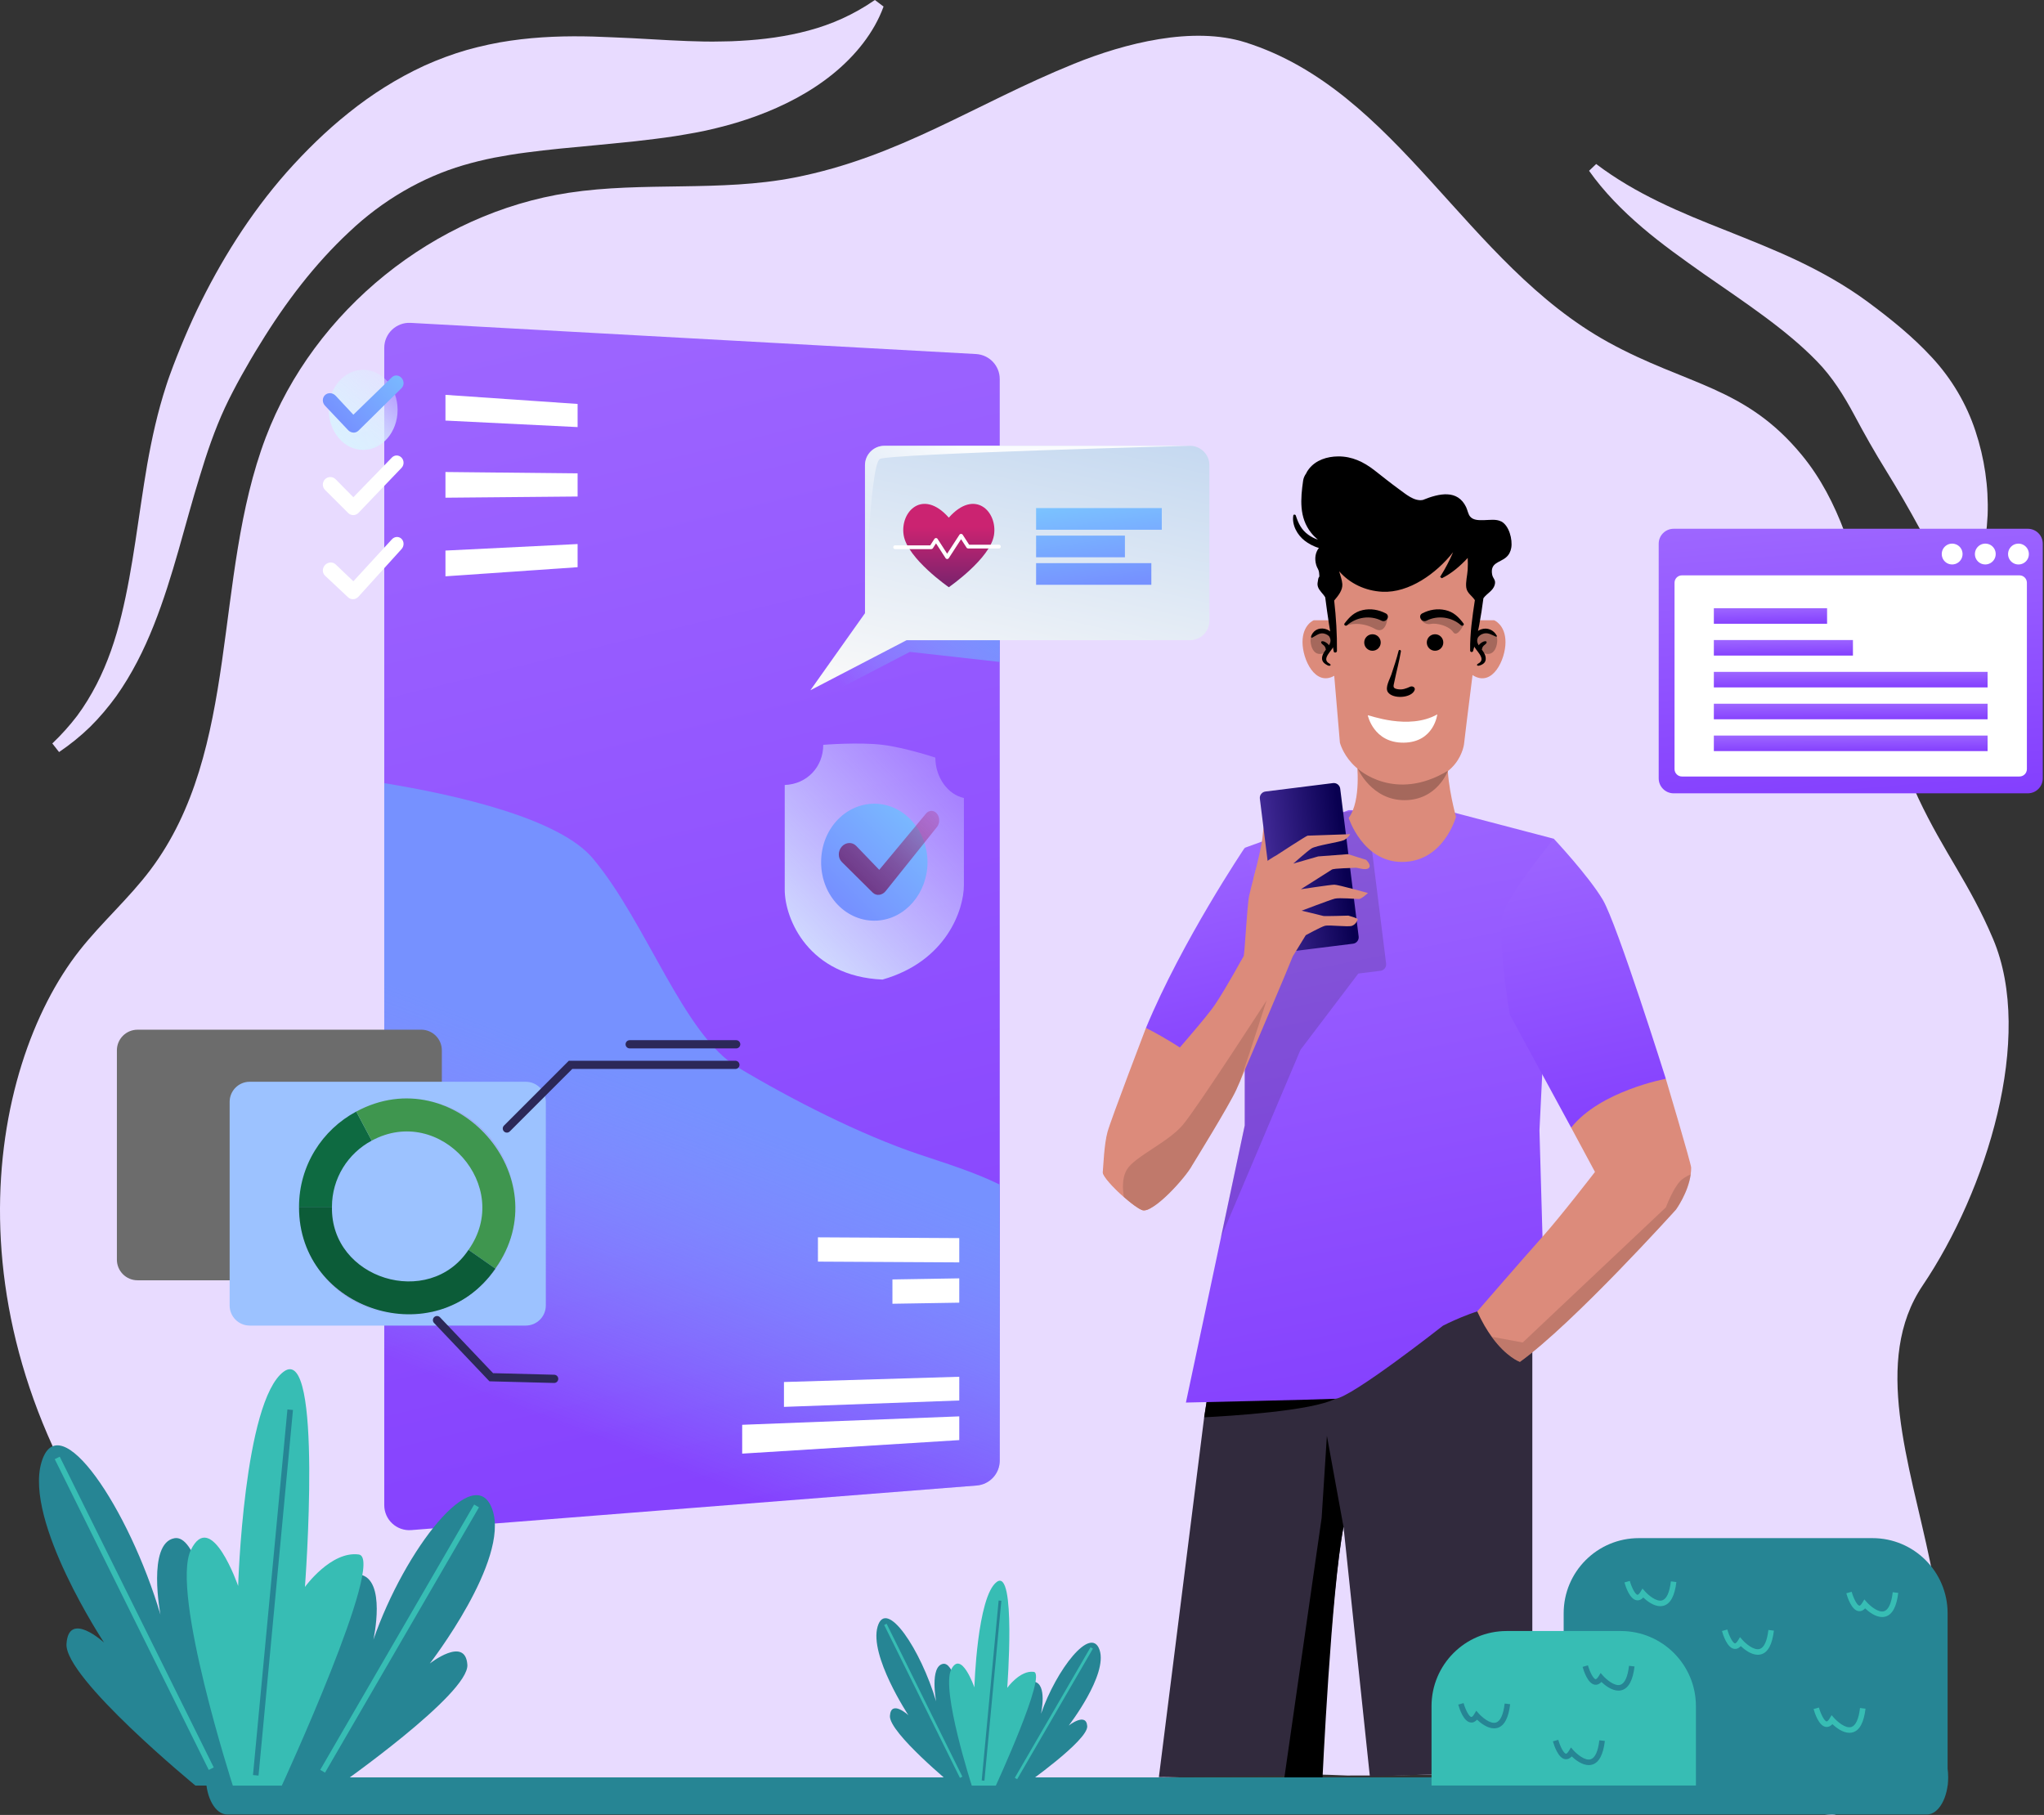<svg width="366" height="325" viewBox="0 0 366 325" fill="none" xmlns="http://www.w3.org/2000/svg">
<rect x="0" y="0" width="366" height="325" fill="#333333" stroke="none"/>
<path d="M39.47 323.941C42.403 310.189 34.108 295.785 25.358 284.772C-10.81 239.212 -2.361 191.253 14.257 170.177C18.21 165.166 23.056 160.902 26.902 155.803C43.131 134.242 38.023 103.551 47.589 78.319C56.233 55.554 77.755 38.178 101.851 34.517C115.205 32.487 128.987 34.391 142.244 31.798C161.047 28.126 174.557 18.618 192.311 11.421C201.431 7.721 213.61 4.623 223.001 7.585C250.332 16.219 262.423 47.191 287.966 61.274C302.03 69.025 312.48 69.122 322.668 81.524C336.022 97.782 334.556 123.889 343.501 142.934C348.095 152.705 352.679 158.192 356.884 168.138C364.343 185.785 355.69 213.27 344.287 230.17C326.164 257.014 371.142 303.885 328.738 324.873C326.932 325.767 306.973 320.252 304.982 319.932C277.875 315.59 268.651 318.045 241.195 317.938C207.806 316.443 174.275 321.756 140.894 322.776C108.29 323.766 75.686 320.678 43.073 320.862" fill="#E8DBFF"/>
<path d="M285.801 29.36C292.91 34.75 300.913 38.062 309.227 41.335C313.374 42.996 317.618 44.666 321.872 46.677C326.106 48.697 330.37 51.057 334.43 54.048C338.47 57.04 342.472 60.245 345.958 64.032C349.455 67.811 352.126 72.317 353.728 77.192C355.34 82.058 356.098 87.186 355.904 92.266C355.661 97.336 354.563 102.386 351.912 106.873L350.164 106.824C347.755 102.367 345.832 98.443 343.792 94.743C341.792 91.052 339.791 87.614 337.751 84.312C335.702 81.009 333.857 77.746 332.031 74.318C330.205 70.909 328.097 67.5 325.33 64.683C319.832 59.011 312.509 54.213 305.07 49.037C301.36 46.414 297.582 43.744 294.046 40.723C290.511 37.703 287.199 34.352 284.538 30.584L285.801 29.379V29.36Z" fill="#E8DBFF"/>
<path d="M9.342 133.154C10.974 131.6 12.47 129.94 13.81 128.182C15.131 126.404 16.277 124.511 17.287 122.558C19.297 118.644 20.715 114.449 21.755 110.127C23.872 101.473 24.765 92.431 26.368 83.127C27.193 78.484 28.223 73.754 29.777 69.005C30.146 67.83 30.612 66.606 31.03 65.48C31.457 64.363 31.894 63.246 32.35 62.139C33.264 59.915 34.225 57.71 35.264 55.525C39.46 46.823 44.666 38.412 51.338 30.836C54.689 27.078 58.35 23.455 62.439 20.201C66.508 16.928 71.054 14.034 75.978 11.761C78.445 10.645 81.018 9.693 83.621 8.935C86.215 8.226 88.827 7.644 91.391 7.284C96.529 6.536 101.511 6.42 106.231 6.546C108.611 6.624 110.913 6.74 113.185 6.837L119.858 7.206C122.053 7.333 124.131 7.391 126.239 7.44C127.287 7.459 128.336 7.44 129.385 7.42C130.434 7.42 131.473 7.372 132.513 7.313C136.679 7.09 140.787 6.546 144.828 5.458C148.878 4.37 152.811 2.661 156.657 0L158.211 1.175C156.511 5.866 153.112 10.042 149.062 13.306C145.003 16.579 140.302 18.987 135.504 20.755C133.095 21.639 130.648 22.377 128.191 22.96C125.733 23.591 123.228 23.989 120.829 24.387C118.43 24.756 116.041 25.028 113.719 25.3L106.882 25.98C102.414 26.398 98.199 26.777 94.227 27.311C92.226 27.563 90.332 27.893 88.448 28.243C86.593 28.612 84.777 29.059 82.951 29.593C75.686 31.73 68.538 35.809 62.497 41.559C56.398 47.24 51.114 54.155 46.559 61.614C45.394 63.469 44.297 65.373 43.218 67.296C42.684 68.257 42.16 69.229 41.655 70.21C41.16 71.191 40.693 72.074 40.256 73.046C38.479 76.882 37.051 81.039 35.76 85.332C33.089 93.907 31.059 103.085 27.533 111.972C25.775 116.401 23.6 120.752 20.803 124.685C19.385 126.638 17.831 128.483 16.121 130.173C14.402 131.843 12.538 133.339 10.576 134.67L9.381 133.145L9.342 133.154Z" fill="#E8DBFF"/>
<path d="M274.379 239.197V317.307H269.09L245.29 318.115L240.571 273.409C238.375 284.728 236.51 318.226 236.51 318.226L230.397 317.993L207.51 318.226L215.62 253.786L216.472 248.375L223.283 246.771L239.382 242.97V241.974L266.683 228.935L274.036 238.738L274.373 239.186L274.379 239.197Z" fill="#312A3D"/>
<path d="M239.077 250.477C234.856 252.679 220.018 253.576 215.62 253.791L216.472 248.381L223.282 246.776L239.077 250.472V250.477Z" fill="black"/>
<path d="M240.571 273.414C238.375 284.733 236.782 318.934 236.782 318.934L229.944 318.563L236.654 271.81L237.595 257.1L240.571 273.42V273.414Z" fill="black"/>
<path d="M277.184 171.355L275.657 202.43L276.597 235.364C276.597 235.364 272.686 234.014 268.775 234.014C268.509 234.014 268.232 234.03 267.939 234.063C264.006 234.462 258.379 237.388 258.379 237.388C258.379 237.388 241.915 250.351 239.077 250.478C236.245 250.616 212.351 251.153 212.351 251.153L218.619 221.627L222.884 201.528V151.815L230.657 148.999L240.372 145.48L241.517 145.065L243.392 145.104L244.067 145.121L260.105 145.442L278.229 150.194L277.195 171.355H277.184Z" fill="url(#paint0_linear_5283_1957)"/>
<g style="mix-blend-mode:multiply" opacity="0.2">
<path d="M247.193 173.838L243.221 174.331L232.864 187.99L218.613 221.626L222.878 201.528V177.291L231.116 163.565H232.471L230.651 148.998L230.507 147.875C230.43 147.245 230.878 146.664 231.514 146.581L240.366 145.48L243.387 145.104L243.608 145.076C243.763 145.054 243.923 145.076 244.062 145.12C244.493 145.237 244.842 145.607 244.897 146.083L248.2 172.549C248.277 173.18 247.829 173.755 247.193 173.844V173.838Z" fill="#312A3D"/>
</g>
<path d="M302.821 209.113C302.821 209.5 302.793 209.887 302.738 210.275C302.289 213.589 300.093 216.604 300.093 216.604C300.093 216.604 281.737 236.985 272.155 243.867C272.155 243.867 269.754 243.037 267.104 239.369C266.241 238.18 265.356 236.691 264.515 234.833C264.515 234.833 272.841 225.223 276.21 221.455C279.579 217.677 285.598 209.854 285.598 209.854L281.333 201.926C281.333 201.926 287.568 190.287 298.284 193.185C298.284 193.185 302.826 208.421 302.826 209.113H302.821Z" fill="#DC8B7B"/>
<path opacity="0.5" d="M302.737 210.275C302.289 213.589 300.093 216.604 300.093 216.604C300.093 216.604 281.737 236.985 272.155 243.867C272.155 243.867 269.754 243.038 267.104 239.37L272.658 240.399L298.289 216.206C298.289 216.206 299.589 212.765 300.906 211.448C301.338 211.017 302.018 210.618 302.748 210.275H302.737Z" fill="#A5685C"/>
<path d="M278.224 150.193C278.224 150.193 284.431 156.81 286.998 161.125C289.565 165.44 298.284 193.179 298.284 193.179C298.284 193.179 286.539 195.337 281.333 201.92L270.335 181.661C270.335 181.661 267.984 167.587 269.107 163.753C270.241 159.875 278.229 150.188 278.229 150.188L278.224 150.193Z" fill="url(#paint1_linear_5283_1957)"/>
<path d="M224.339 157.74C224.339 157.74 225.9 151.81 226.054 149.99C226.209 148.175 226.392 147.6 226.392 147.6C226.392 147.6 227.438 149.857 227.642 150.836C227.847 151.815 226.945 156.396 226.945 156.396L224.339 157.735V157.74Z" fill="#DC8B7B"/>
<path d="M217.889 190.784C217.889 190.784 212.318 209.555 211.194 211.713L211.134 209.854C210.022 211.978 206.376 217.477 204.451 216.67C202.525 215.856 197.364 210.999 197.469 209.887C197.568 208.775 197.701 204.93 198.31 202.7C198.918 200.471 205.192 184.073 205.192 184.073L210.188 185.224L212.76 187.088L217.883 190.789L217.889 190.784Z" fill="#DC8B7B"/>
<path d="M222.878 151.814C222.878 151.814 211.692 168.411 205.197 184.073C205.197 184.073 212.892 187.852 217.882 192.709L227.735 168.245L222.878 151.814Z" fill="url(#paint2_linear_5283_1957)"/>
<path d="M238.689 140.226L226.595 141.735C225.962 141.814 225.512 142.392 225.591 143.025L228.892 169.491C228.971 170.125 229.549 170.575 230.183 170.496L242.277 168.987C242.911 168.908 243.36 168.33 243.281 167.697L239.98 141.231C239.901 140.597 239.323 140.147 238.689 140.226Z" fill="url(#paint3_linear_5283_1957)"/>
<path d="M245.079 155.454C244.471 155.924 243.055 155.316 242.651 155.388C242.241 155.454 238.867 155.454 238.468 155.725C238.059 155.991 232.936 159.233 232.936 159.233C232.936 159.233 238.264 158.419 238.939 158.419C239.614 158.419 244.947 159.908 244.947 159.908C244.947 159.908 243.796 160.986 243.326 160.986C242.855 160.986 239.818 160.721 239.005 160.92C238.192 161.125 233.069 163.078 233.069 163.078C233.069 163.078 236.776 163.957 236.98 164.024C237.185 164.09 241.434 163.957 241.434 163.957C241.434 163.957 243.187 164.427 243.116 164.632C243.044 164.837 242.784 165.512 242.109 165.777C241.434 166.048 237.987 165.578 237.251 165.777C236.51 165.982 233.81 167.465 233.81 167.465L231.481 171.26L229.96 174.955C229.96 174.955 224.261 188.482 222.037 193.61C221.744 194.285 221.512 194.811 221.357 195.148C220.062 197.981 213.667 208.332 213.468 208.658C212.356 210.788 206.381 217.471 204.456 216.658C203.709 216.342 202.47 215.419 201.247 214.334C199.316 212.636 197.413 210.55 197.474 209.875C197.474 209.875 198.686 203.159 202.331 198.268C205.302 194.274 212.113 186.734 215.736 182.28C216.549 181.273 217.208 180.427 217.612 179.813C219.841 176.471 222.469 171.514 222.674 171.254C222.878 171.005 223.282 162.198 223.681 160.372C224.09 158.552 224.898 155.62 224.898 155.62C224.898 155.62 225.451 155.2 226.192 154.68C226.928 154.154 227.857 153.534 228.599 153.13C228.599 153.13 233.937 149.64 234.142 149.64C234.347 149.64 241.766 149.374 241.766 149.374C241.766 149.374 241.362 150.115 240.62 150.453C239.879 150.79 235.625 151.399 234.817 151.941C234.004 152.478 231.581 154.641 231.581 154.641L236.034 153.357L241.367 152.953L244.604 153.96C244.604 153.96 245.682 154.973 245.074 155.443L245.079 155.454Z" fill="#DC8B7B"/>
<path opacity="0.5" d="M226.795 179.15C226.795 179.15 224.616 185.993 222.043 193.617C221.75 194.292 221.517 194.817 221.363 195.155C220.068 197.987 213.673 208.338 213.473 208.665C212.361 210.794 206.387 217.477 204.461 216.664C203.715 216.349 202.475 215.425 201.253 214.341C201.026 213.085 200.854 210.955 201.795 209.411C203.211 207.082 209.186 204.554 211.814 201.412C214.447 198.275 226.801 179.139 226.801 179.139L226.795 179.15Z" fill="#A5685C"/>
<path d="M73.535 57.816L174.777 63.398C177.155 63.531 179.014 65.495 179.014 67.874V261.537C179.014 263.878 177.216 265.825 174.882 266.008L73.641 273.991C71.035 274.195 68.805 272.137 68.805 269.521V62.292C68.805 59.719 70.969 57.672 73.535 57.816Z" fill="url(#paint4_linear_5283_1957)"/>
<path d="M73.641 273.992L174.882 266.008C177.217 265.826 179.014 263.879 179.014 261.538V212.124C174.401 209.861 169.339 208.312 164.57 206.708C154.125 203.195 141.865 196.965 132.106 191.123C122.347 185.281 115.797 165.238 106.176 153.736C100.135 146.511 81.685 142.34 68.806 140.237V269.521C68.806 272.138 71.035 274.196 73.641 273.992Z" fill="url(#paint5_linear_5283_1957)"/>
<path style="mix-blend-mode:multiply" d="M179.008 90.705L156.436 89.46C156.436 89.46 156.436 89.471 156.436 89.477V112.524L147.933 124.529L162.915 116.734L179.014 118.532V90.705H179.008Z" fill="url(#paint6_linear_5283_1957)"/>
<g style="mix-blend-mode:overlay">
<path d="M171.767 250.782L140.376 251.927V247.474L171.767 246.533V250.782Z" fill="white"/>
<path d="M171.767 257.875L132.897 260.298V255.136L171.767 253.626V257.875Z" fill="white"/>
</g>
<path d="M146.461 225.914V221.565L171.766 221.704V226.052L146.461 225.914Z" fill="white"/>
<path d="M171.766 228.912L159.8 229.106V233.46L171.766 233.266V228.912Z" fill="white"/>
<path d="M216.555 83.308V111.158C216.555 113.083 214.989 114.643 213.07 114.643H162.327L145.111 123.6L154.886 109.803V83.308C154.886 81.383 156.441 79.829 158.366 79.829H213.07C214.995 79.829 216.555 81.383 216.555 83.308Z" fill="url(#paint7_linear_5283_1957)"/>
<path style="mix-blend-mode:overlay" opacity="0.91" d="M213.069 79.829C213.069 79.829 159.423 81.245 157.558 82.18C155.694 83.109 154.88 109.803 154.88 109.803V83.308C154.88 81.383 156.435 79.829 158.36 79.829H213.064H213.069Z" fill="url(#paint8_linear_5283_1957)"/>
<path d="M169.895 92.692C165.215 87.403 161.116 91.646 161.813 95.85C162.51 100.05 169.895 105.15 169.895 105.15C169.895 105.15 177.281 100.05 177.978 95.85C178.675 91.651 174.576 87.408 169.895 92.692Z" fill="url(#paint9_linear_5283_1957)"/>
<path d="M169.602 100.105C169.486 100.105 169.381 100.05 169.32 99.95L167.605 97.3L167.041 98.174C166.98 98.269 166.869 98.329 166.759 98.329H160.286C160.098 98.329 159.948 98.18 159.948 97.992C159.948 97.804 160.098 97.654 160.286 97.654H166.571L167.318 96.498C167.378 96.404 167.489 96.343 167.6 96.343C167.716 96.343 167.821 96.399 167.882 96.498L169.597 99.148L171.804 95.746C171.931 95.552 172.247 95.552 172.374 95.746L173.536 97.538H178.863C179.052 97.538 179.201 97.688 179.201 97.876C179.201 98.064 179.052 98.213 178.863 98.213H173.353C173.237 98.213 173.132 98.158 173.071 98.058L172.092 96.553L169.884 99.956C169.824 100.05 169.713 100.111 169.602 100.111V100.105Z" fill="white"/>
<path d="M208.03 90.981H185.524V94.86H208.03V90.981Z" fill="url(#paint10_linear_5283_1957)"/>
<path d="M201.43 95.911H185.524V99.789H201.43V95.911Z" fill="url(#paint11_linear_5283_1957)"/>
<path d="M206.16 100.84H185.524V104.718H206.16V100.84Z" fill="url(#paint12_linear_5283_1957)"/>
<path d="M65.032 80.566C68.436 80.566 71.195 77.353 71.195 73.39C71.195 69.427 68.436 66.215 65.032 66.215C61.628 66.215 58.869 69.427 58.869 73.39C58.869 77.353 61.628 80.566 65.032 80.566Z" fill="url(#paint13_linear_5283_1957)"/>
<path d="M103.426 72.334V76.477L79.764 75.31V70.707L103.426 72.334Z" fill="white"/>
<path d="M103.426 84.765V88.909L79.764 89.124V84.522L103.426 84.765Z" fill="white"/>
<path d="M63.273 92.239C62.941 92.244 62.609 92.123 62.349 91.868L58.205 87.73C57.674 87.204 57.674 86.341 58.205 85.816C58.731 85.29 59.583 85.296 60.103 85.827L63.273 89.036L70.183 81.921C70.664 81.429 71.433 81.445 71.909 81.954C72.379 82.463 72.379 83.271 71.909 83.769L64.191 91.835C63.937 92.101 63.61 92.233 63.278 92.239H63.273Z" fill="white"/>
<path d="M63.273 77.462C62.941 77.451 62.609 77.307 62.349 77.036L58.205 72.654C57.674 72.096 57.674 71.238 58.205 70.74C58.731 70.248 59.583 70.303 60.103 70.862L63.273 74.259L70.183 67.548C70.664 67.083 71.433 67.144 71.909 67.686C72.379 68.223 72.379 69.031 71.909 69.501L64.191 77.113C63.937 77.362 63.61 77.478 63.278 77.467L63.273 77.462Z" fill="url(#paint14_linear_5283_1957)"/>
<path d="M103.426 97.422V101.566L79.764 103.198V98.589L103.426 97.422Z" fill="white"/>
<path d="M63.273 107.292C62.941 107.32 62.609 107.215 62.349 106.977L58.205 103.088C57.674 102.59 57.674 101.732 58.205 101.173C58.731 100.615 59.583 100.57 60.103 101.068L63.273 104.089L70.183 96.565C70.664 96.045 71.433 96.012 71.909 96.499C72.379 96.98 72.379 97.788 71.909 98.313L64.191 106.838C63.937 107.115 63.61 107.276 63.278 107.298L63.273 107.292Z" fill="white"/>
<path d="M167.479 135.659C167.479 135.659 162.085 133.867 158.024 133.374C153.764 132.86 147.413 133.374 147.413 133.374C147.413 137.324 144.503 140.422 140.515 140.566V159.315C140.515 164.565 144.797 174.839 158.024 175.409C169.504 172.133 172.596 162.856 172.596 158.491V142.89C169.725 142.303 167.484 139.183 167.484 135.665L167.479 135.659Z" fill="url(#paint15_linear_5283_1957)"/>
<path d="M166.079 154.393C166.079 159.864 162.168 164.539 157.078 164.849C151.673 165.175 147.031 160.5 147.031 154.393C147.031 148.285 151.668 143.616 157.078 143.936C162.168 144.241 166.079 148.916 166.079 154.393Z" fill="url(#paint16_linear_5283_1957)"/>
<path d="M157.444 160.233C157.018 160.283 156.592 160.156 156.26 159.83L150.744 154.358C150.014 153.633 150.014 152.383 150.744 151.581C151.464 150.79 152.614 150.746 153.311 151.47L157.439 155.758L165.809 145.689C166.362 145.025 167.242 145.036 167.778 145.706C168.31 146.364 168.31 147.426 167.778 148.084L158.6 159.553C158.285 159.951 157.865 160.178 157.444 160.233Z" fill="url(#paint17_linear_5283_1957)"/>
<path d="M242.956 136.454C242.956 136.454 243.819 143.346 241.496 146.463C241.496 146.463 244.015 154.345 251.035 154.345C258.525 154.345 260.711 146.258 260.711 146.258C260.711 146.258 259.191 140.886 259.191 136.582C259.191 136.582 242.854 136.548 242.956 136.445V136.454Z" fill="#DC8B7B"/>
<path d="M267.56 111.072H264.904C265.501 106.358 265.954 102.754 265.954 102.754C265.954 102.754 262.478 95.401 251.743 95.401C241.009 95.401 237.328 102.558 237.328 102.558L238.054 111.072H235.235C235.235 111.072 233.229 111.867 233.229 114.984C233.229 118.101 235.5 122.952 238.908 121.013L239.924 132.978C239.924 132.978 241.717 140.331 251.556 140.331C261.394 140.331 262.188 133.319 262.188 132.926C262.188 132.756 262.88 127.179 263.674 120.876C263.708 120.902 263.742 120.928 263.785 120.953C267.261 123.071 269.575 118.101 269.575 114.992C269.575 111.884 267.568 111.081 267.568 111.081L267.56 111.072Z" fill="#DC8B7B"/>
<path d="M234.741 114.088C234.459 115.019 234.988 118.264 237.627 116.675C237.627 116.675 239.216 115.215 238.353 113.789C237.49 112.363 235.185 112.593 234.741 114.088Z" fill="#A5685C"/>
<path d="M268.029 114.088C268.311 115.019 267.781 118.264 265.142 116.675C265.142 116.675 263.554 115.215 264.417 113.789C265.279 112.363 267.585 112.593 268.029 114.088Z" fill="#A5685C"/>
<path d="M268.78 93.368C267.892 92.916 266.722 93.121 265.774 93.138C264.954 93.146 263.861 93.223 263.255 92.514C262.879 92.079 262.777 91.336 262.529 90.815C261 87.629 257.755 88.313 254.775 89.525C253.229 89.833 251.666 88.432 250.488 87.587C248.993 86.502 247.558 85.341 246.098 84.205C244.159 82.702 242.101 81.711 239.608 81.728C237.635 81.745 235.628 82.369 234.372 83.974C234.159 84.248 233.988 84.529 233.852 84.82C233.587 85.195 233.407 85.614 233.339 86.058C232.878 89.312 232.588 92.651 234.765 95.401C235.124 95.862 235.534 96.263 235.978 96.631C235.363 96.434 234.782 96.127 234.27 95.76C233.032 94.88 232.477 93.71 232.024 92.309C231.964 92.113 231.623 92.07 231.58 92.309C231.298 94.026 232.306 95.811 233.638 96.836C234.244 97.305 235.201 97.86 236.157 98.117C235.56 98.902 235.329 99.953 235.688 101.191C235.858 101.78 236.115 101.891 236.2 102.575C236.337 103.659 236.132 103.061 236.021 103.787C235.952 104.24 235.833 104.607 235.987 105.068C236.217 105.777 236.926 106.324 237.293 106.956C237.712 110.201 238.198 113.455 238.813 116.64C238.873 116.973 239.386 116.888 239.394 116.563C239.428 113.583 239.24 110.542 238.899 107.536C239.633 106.674 240.436 105.683 240.359 104.59C240.308 103.839 239.992 103.061 239.795 102.301C241.666 104.462 244.45 105.811 247.533 105.965C252.307 106.196 257.2 102.686 260.189 98.885C259.566 100.354 258.823 101.772 257.969 103.138C257.96 103.155 257.96 103.164 257.952 103.181C257.935 103.198 257.926 103.207 257.909 103.224C257.849 103.283 257.909 103.411 258.003 103.377C258.003 103.377 258.003 103.377 258.011 103.377C258.011 103.48 258.131 103.574 258.242 103.514C259.967 102.66 261.504 101.319 262.811 99.91C262.845 100.619 262.845 101.319 262.802 102.037C262.743 103.044 262.418 104.197 262.546 105.188C262.674 106.213 263.58 106.665 264.092 107.468C263.631 110.474 263.195 113.506 263.246 116.495C263.246 116.802 263.691 116.862 263.776 116.563C264.664 113.54 265.202 110.329 265.621 107.126C266.227 106.264 267.346 105.811 267.645 104.735C267.901 103.796 267.32 103.642 267.183 102.873C266.808 100.764 268.499 100.781 269.652 99.825C270.19 99.381 270.488 98.783 270.608 98.1C270.864 96.622 270.232 94.086 268.78 93.351V93.368Z" fill="black"/>
<path d="M243.127 137.648C243.127 137.648 249.685 143.78 259.267 138.016C259.267 138.016 257.38 143.285 251.479 143.285C245.578 143.285 243.127 137.648 243.127 137.648Z" fill="#A5685C"/>
<path d="M237.661 112.738C236.516 112.277 235.355 112.644 234.843 113.737C234.697 114.044 234.749 114.292 235.013 114.155C235.825 113.737 236.388 113.148 237.379 113.541C237.618 113.634 237.806 113.763 237.977 113.916C238.387 114.531 238.267 115.044 237.977 115.539C237.866 115.385 237.729 115.257 237.575 115.146C237.336 114.975 236.935 114.728 236.645 114.856C236.568 114.89 236.559 114.975 236.568 115.052C236.602 115.283 236.918 115.436 237.072 115.599C237.259 115.787 237.353 115.992 237.388 116.248C237.388 116.273 237.396 116.308 237.413 116.333C237.14 116.7 236.875 117.076 236.773 117.495C236.576 118.297 236.952 118.741 237.704 119.134C238.165 119.373 238.498 119.066 238.037 118.818C236.465 117.981 238.677 116.419 238.925 115.462C238.942 115.394 238.95 115.325 238.959 115.266C239.027 115.325 239.155 115.317 239.164 115.214C239.318 114.173 238.609 113.139 237.652 112.746L237.661 112.738Z" fill="black"/>
<path d="M268.012 113.823C267.449 112.798 266.33 112.311 265.211 112.695C264.229 113.037 263.307 114.079 263.392 115.172C263.409 115.394 263.648 115.539 263.836 115.471C264.092 116.427 266.304 117.965 264.716 118.81C264.255 119.058 264.494 119.331 264.989 119.16C265.92 118.844 266.168 118.298 265.98 117.495C265.877 117.076 265.613 116.701 265.339 116.334C265.348 116.308 265.365 116.282 265.365 116.248C265.399 115.992 265.501 115.778 265.689 115.599C265.843 115.437 266.159 115.283 266.193 115.052C266.202 114.984 266.193 114.89 266.116 114.856C265.826 114.728 265.416 114.984 265.186 115.146C265.032 115.257 264.887 115.394 264.776 115.548C264.511 115.112 264.383 114.651 264.665 114.113C264.844 113.883 265.066 113.686 265.39 113.549C266.321 113.14 267.013 113.643 267.85 114.002C267.961 114.053 268.089 113.951 268.021 113.831L268.012 113.823Z" fill="black"/>
<path d="M258.439 115.053C258.439 115.864 257.781 116.53 256.961 116.53C256.141 116.53 255.484 115.872 255.484 115.053C255.484 114.233 256.141 113.575 256.961 113.575C257.781 113.575 258.439 114.233 258.439 115.053Z" fill="black"/>
<path d="M247.234 115.053C247.234 115.864 246.576 116.53 245.756 116.53C244.937 116.53 244.279 115.872 244.279 115.053C244.279 114.233 244.937 113.575 245.756 113.575C246.576 113.575 247.234 114.233 247.234 115.053Z" fill="black"/>
<path d="M250.437 116.53C250.078 117.973 249.6 119.39 249.13 120.808C248.874 121.594 247.968 123.097 248.506 123.925C249.36 125.223 252.759 125.035 253.306 123.567C253.485 123.08 252.896 122.789 252.52 122.96C251.743 123.31 251.111 123.567 250.214 123.404C249.284 123.233 249.523 122.849 249.694 121.995C250.052 120.21 250.548 118.451 250.846 116.649C250.889 116.384 250.505 116.265 250.437 116.538V116.53Z" fill="black"/>
<path d="M244.911 128.077C245.099 128.008 252.213 130.826 257.363 127.923C257.363 127.923 256.79 132.919 251.359 132.987C245.927 133.055 244.911 128.077 244.911 128.077Z" fill="white"/>
<path d="M241.179 111.978C241.179 111.978 243.467 111.081 246.269 112.644C246.986 113.045 248.13 113.062 248.455 110.654C248.626 109.399 246.038 109.971 245.867 109.877C245.705 109.774 243.245 109.911 243.245 109.911L241.17 111.978H241.179Z" fill="#A5685C"/>
<path d="M254.45 110.961C254.45 110.961 255.048 111.952 256.167 111.73C257.285 111.507 259.446 112.08 260.189 113.173C260.932 114.266 262.076 111.883 262.076 111.883C262.076 111.883 259.89 110.192 259.737 110.09C259.591 109.987 257.106 109.62 257.106 109.62L254.45 110.961Z" fill="#A5685C"/>
<path d="M258.789 109.245C257.379 108.929 255.936 109.177 254.672 109.834C253.801 110.287 254.57 111.576 255.441 111.141C257.439 110.133 259.933 110.466 261.624 111.978C261.846 112.174 262.256 111.909 262.059 111.645C261.163 110.466 260.3 109.586 258.797 109.245H258.789Z" fill="black"/>
<path d="M248.131 109.834C246.867 109.177 245.424 108.929 244.015 109.245C242.503 109.586 241.649 110.466 240.752 111.645C240.556 111.909 240.966 112.174 241.188 111.978C242.887 110.475 245.373 110.133 247.371 111.141C248.242 111.576 249.002 110.287 248.14 109.834H248.131Z" fill="black"/>
<path d="M345.04 318.271H40.678C39.281 318.271 38.054 316.93 37.395 314.948C37.068 315.924 36.877 317.058 36.877 318.271C36.877 321.928 38.583 324.915 40.672 324.915H345.04C347.129 324.915 348.835 321.928 348.835 318.271C348.835 317.058 348.644 315.924 348.317 314.948C347.658 316.93 346.436 318.271 345.034 318.271H345.04Z" fill="#268594"/>
<path d="M170.715 319.743C170.715 319.743 159.168 310.271 159.351 307.266C159.534 304.26 162.662 307.143 162.662 307.143C162.662 307.143 155.612 296.478 157.146 291.267C158.679 286.056 164.867 295.365 167.628 304.68C167.628 304.68 166.434 298.398 168.856 297.943C172.473 297.271 174.006 319.736 174.006 319.736H170.715V319.743Z" fill="#268594"/>
<path d="M158.758 290.764L158.32 290.98L171.889 318.362L172.326 318.145L158.758 290.764Z" fill="#37BDB4"/>
<path d="M183.315 319.744C183.315 319.744 194.863 311.656 194.68 309.092C194.496 306.527 191.369 308.99 191.369 308.99C191.369 308.99 198.418 299.885 196.885 295.434C195.351 290.983 189.164 298.935 186.402 306.887C186.402 306.887 187.596 301.52 185.174 301.14C181.558 300.563 177.738 319.751 177.738 319.751H183.315V319.744Z" fill="#268594"/>
<path d="M195.275 294.971L181.711 318.352L182.134 318.597L195.698 295.216L195.275 294.971Z" fill="#37BDB4"/>
<path d="M174.006 319.744C174.006 319.744 168.51 302.687 170.308 298.989C172.106 295.291 174.474 302.157 174.474 302.157C174.474 302.157 174.963 285.894 178.477 283.275C181.992 280.656 180.357 302.239 180.357 302.239C180.357 302.239 182.643 299.05 185.099 299.376C187.555 299.701 178.315 319.744 178.315 319.744H174.006Z" fill="#37BDB4"/>
<path d="M178.816 286.605L175.783 318.819L176.269 318.865L179.303 286.651L178.816 286.605Z" fill="#268594"/>
<path d="M34.998 319.74C34.998 319.74 11.537 300.484 11.906 294.384C12.274 288.285 18.633 294.135 18.633 294.135C18.633 294.135 4.301 272.457 7.421 261.863C10.54 251.268 23.118 270.195 28.729 289.132C28.729 289.132 26.297 276.364 31.221 275.447C38.577 274.072 41.686 319.74 41.686 319.74H34.998Z" fill="#268594"/>
<path d="M10.698 260.846L9.805 261.288L37.379 316.933L38.272 316.491L10.698 260.846Z" fill="#37BDB4"/>
<path d="M60.593 319.741C60.593 319.741 84.055 303.306 83.686 298.094C83.317 292.881 76.959 297.884 76.959 297.884C76.959 297.884 91.291 279.376 88.171 270.336C85.051 261.296 72.473 277.453 66.862 293.619C66.862 293.619 69.294 282.715 64.371 281.938C57.025 280.771 49.251 319.751 49.251 319.751H60.593V319.741Z" fill="#268594"/>
<path d="M84.901 269.413L57.339 316.923L58.201 317.423L85.764 269.913L84.901 269.413Z" fill="#37BDB4"/>
<path d="M41.687 319.741C41.687 319.741 30.514 285.076 34.172 277.561C37.829 270.047 42.643 284 42.643 284C42.643 284 43.64 250.94 50.786 245.628C57.932 240.316 54.603 284.169 54.603 284.169C54.603 284.169 59.258 277.691 64.241 278.359C69.225 279.027 50.457 319.751 50.457 319.751H41.697L41.687 319.741Z" fill="#37BDB4"/>
<path d="M51.467 252.387L45.301 317.857L46.293 317.951L52.459 252.48L51.467 252.387Z" fill="#268594"/>
<path d="M335.276 275.429H293.446C286.011 275.429 279.991 281.459 279.991 288.884V319.731H348.741V288.884C348.741 281.449 342.712 275.429 335.286 275.429H335.276Z" fill="#268594"/>
<path d="M290.207 292.062H269.785C262.35 292.062 256.33 298.092 256.33 305.518V319.73H303.672V305.518C303.672 298.082 297.642 292.062 290.217 292.062H290.207Z" fill="#37BDB4"/>
<path d="M267.542 309.495C266.316 309.495 265.11 308.538 264.482 307.94C264.123 308.328 263.735 308.508 263.316 308.438C262.05 308.269 261.313 305.946 261.113 305.239L262.07 304.97C262.389 306.096 263.027 307.392 263.446 307.451C263.595 307.451 263.755 307.332 263.994 306.913L264.343 306.335L264.791 306.843C265.289 307.402 266.814 308.787 267.881 308.448C268.658 308.199 269.196 307.033 269.426 305.049L270.412 305.169C270.123 307.601 269.376 309.026 268.18 309.395C267.961 309.465 267.741 309.495 267.522 309.495H267.542Z" fill="#268594"/>
<path d="M289.808 302.738C288.582 302.738 287.376 301.781 286.748 301.183C286.389 301.572 286.001 301.741 285.582 301.681C284.316 301.512 283.579 299.19 283.38 298.482L284.336 298.213C284.655 299.339 285.293 300.635 285.712 300.695C285.791 300.695 286.011 300.575 286.26 300.156L286.609 299.578L287.057 300.087C287.556 300.645 289.08 302.03 290.147 301.691C290.924 301.442 291.463 300.276 291.692 298.293L292.678 298.412C292.389 300.844 291.642 302.269 290.446 302.638C290.227 302.708 290.007 302.738 289.788 302.738H289.808Z" fill="#268594"/>
<path d="M284.496 316.074C283.27 316.074 282.064 315.117 281.436 314.519C281.077 314.908 280.688 315.067 280.27 315.017C279.004 314.848 278.266 312.526 278.067 311.818L279.024 311.549C279.343 312.675 279.981 313.971 280.399 314.031C280.479 314.05 280.698 313.911 280.948 313.492L281.296 312.914L281.745 313.423C282.243 313.981 283.768 315.366 284.835 315.027C285.612 314.778 286.15 313.612 286.379 311.629L287.366 311.748C287.077 314.18 286.33 315.605 285.134 315.974C284.914 316.044 284.695 316.074 284.476 316.074H284.496Z" fill="#268594"/>
<path d="M314.765 296.319C313.539 296.319 312.333 295.362 311.705 294.764C311.346 295.153 310.957 295.322 310.539 295.262C309.273 295.093 308.536 292.771 308.336 292.063L309.293 291.794C309.612 292.92 310.25 294.216 310.668 294.276C310.748 294.286 310.967 294.156 311.217 293.737L311.565 293.159L312.014 293.668C312.512 294.226 314.037 295.611 315.104 295.272C315.881 295.023 316.419 293.857 316.648 291.874L317.635 291.993C317.346 294.425 316.599 295.85 315.403 296.219C315.183 296.289 314.964 296.319 314.745 296.319H314.765Z" fill="#37BDB4"/>
<path d="M297.303 287.618C296.077 287.618 294.871 286.661 294.243 286.063C293.884 286.452 293.496 286.621 293.077 286.561C291.811 286.392 291.074 284.07 290.875 283.362L291.831 283.093C292.15 284.219 292.788 285.515 293.207 285.574C293.286 285.594 293.506 285.455 293.755 285.036L294.104 284.458L294.552 284.967C295.051 285.525 296.575 286.91 297.642 286.571C298.419 286.322 298.958 285.156 299.187 283.172L300.173 283.292C299.884 285.724 299.137 287.149 297.941 287.518C297.722 287.588 297.502 287.618 297.283 287.618H297.303Z" fill="#37BDB4"/>
<path d="M337.03 289.561C335.804 289.561 334.598 288.604 333.97 288.006C333.612 288.395 333.223 288.564 332.804 288.505C331.539 288.335 330.801 286.013 330.602 285.305L331.558 285.036C331.877 286.162 332.515 287.458 332.934 287.518C333.024 287.548 333.233 287.398 333.482 286.98L333.831 286.402L334.279 286.91C334.778 287.468 336.303 288.853 337.369 288.515C338.146 288.265 338.685 287.099 338.914 285.116L339.901 285.235C339.612 287.667 338.864 289.093 337.668 289.461C337.449 289.531 337.23 289.561 337.01 289.561H337.03Z" fill="#37BDB4"/>
<path d="M331.17 310.292C329.944 310.292 328.738 309.336 328.11 308.738C327.751 309.126 327.363 309.286 326.944 309.236C325.678 309.067 324.941 306.744 324.741 306.037L325.698 305.768C326.017 306.894 326.655 308.189 327.074 308.249C327.153 308.269 327.373 308.13 327.622 307.711L327.971 307.133L328.419 307.641C328.918 308.199 330.442 309.595 331.509 309.246C332.286 308.997 332.824 307.831 333.054 305.847L334.04 305.967C333.751 308.399 333.004 309.824 331.808 310.193C331.589 310.263 331.369 310.292 331.15 310.292H331.17Z" fill="#37BDB4"/>
<path d="M75.419 184.387H24.628C22.587 184.387 20.93 186.043 20.93 188.085V225.561C20.93 227.602 22.587 229.259 24.628 229.259H75.419C77.46 229.259 79.117 227.602 79.117 225.561V188.083C79.117 186.041 77.46 184.385 75.419 184.385V184.387Z" fill="#6C6C6C"/>
<path d="M44.719 193.707H94.136C96.124 193.707 97.736 195.319 97.736 197.307V233.768C97.736 235.756 96.124 237.368 94.136 237.368H44.719C42.731 237.368 41.12 235.756 41.12 233.768V197.307C41.12 195.319 42.731 193.707 44.719 193.707Z" fill="#9CC2FF"/>
<path d="M91.283 202.6L102.467 191.417H131.679C132.085 191.417 132.415 191.086 132.415 190.681C132.415 190.275 132.085 189.944 131.679 189.944H101.856L90.242 201.559C89.953 201.847 89.953 202.312 90.242 202.6C90.53 202.889 90.995 202.889 91.283 202.6Z" fill="#2C2858"/>
<path d="M112.751 187.735H131.821C132.227 187.735 132.557 187.405 132.557 186.999C132.557 186.593 132.227 186.263 131.821 186.263H112.751C112.345 186.263 112.014 186.593 112.014 186.999C112.014 187.405 112.345 187.735 112.751 187.735Z" fill="#2C2858"/>
<path d="M99.21 247.645L87.641 247.348L77.717 236.899C77.437 236.604 77.45 236.138 77.744 235.857C77.893 235.717 78.081 235.65 78.269 235.654C78.458 235.659 78.644 235.736 78.784 235.882L88.288 245.888L99.245 246.171C99.651 246.181 99.973 246.52 99.963 246.926C99.952 247.332 99.614 247.654 99.208 247.643L99.21 247.645Z" fill="#2C2858"/>
<path d="M92.214 216.11C92.214 220.231 90.915 224.044 88.717 227.181L88.69 227.162C90.9 224.021 92.214 220.21 92.214 216.112V216.11Z" fill="#AA62CC"/>
<path d="M70.098 196.996C69.55 197.076 69.004 197.172 68.467 197.299C69.002 197.174 69.548 197.076 70.098 196.996Z" fill="#AA62CC"/>
<path d="M79.096 234.386C79.2 234.351 79.309 234.326 79.414 234.288C78.899 234.472 78.376 234.635 77.841 234.777C77.912 234.759 77.983 234.731 78.054 234.711C78.406 234.612 78.753 234.506 79.096 234.386Z" fill="#AA62CC"/>
<path d="M80.823 233.699C81.079 233.584 81.338 233.484 81.587 233.358C81.043 233.632 80.487 233.883 79.916 234.107C80.001 234.074 80.081 234.03 80.167 233.994C80.388 233.902 80.606 233.8 80.823 233.699Z" fill="#AA62CC"/>
<path d="M65.763 198.145C65.131 198.396 64.512 198.674 63.907 198.992C64.507 198.676 65.127 198.398 65.763 198.145Z" fill="#AA62CC"/>
<path d="M59.439 216.109H53.543C53.543 208.717 57.695 202.298 63.79 199.046L66.561 204.25C62.324 206.511 59.439 210.972 59.439 216.109Z" fill="#0E6A41"/>
<path d="M72.88 196.774C83.559 196.774 92.214 205.431 92.214 216.109C92.214 205.502 83.486 196.774 72.88 196.774Z" fill="#AA62CC"/>
<path d="M67.867 197.454C67.329 197.598 66.798 197.766 66.275 197.956C66.796 197.766 67.325 197.598 67.867 197.454Z" fill="#AA62CC"/>
<path d="M72.88 196.774C72.137 196.774 71.401 196.827 70.667 196.91C71.395 196.827 72.131 196.774 72.88 196.774Z" fill="#AA62CC"/>
<path d="M81.879 233.216C82.53 232.873 83.161 232.496 83.77 232.082C83.163 232.496 82.532 232.871 81.879 233.216Z" fill="#AA62CC"/>
<path d="M83.886 231.996C84.421 231.624 84.938 231.223 85.436 230.796C84.94 231.22 84.423 231.622 83.886 231.996Z" fill="#AA62CC"/>
<path d="M72.88 235.445C62.2 235.445 53.545 226.789 53.545 216.111C53.545 226.717 62.273 235.445 72.88 235.445Z" fill="#AA62CC"/>
<path d="M75.082 235.309C74.359 235.39 73.627 235.442 72.88 235.442C73.614 235.442 74.336 235.392 75.049 235.311C75.059 235.311 75.07 235.311 75.08 235.311L75.082 235.309Z" fill="#AA62CC"/>
<path d="M77.138 234.95C77.18 234.941 77.222 234.937 77.264 234.927C76.73 235.05 76.189 235.146 75.641 235.226C75.687 235.22 75.731 235.207 75.777 235.201C76.235 235.13 76.691 235.052 77.136 234.95H77.138Z" fill="#AA62CC"/>
<path d="M87.468 228.773C87.824 228.363 88.163 227.935 88.487 227.491C88.165 227.933 87.828 228.361 87.468 228.773Z" fill="#AA62CC"/>
<path d="M85.922 230.355C86.288 230.02 86.644 229.671 86.985 229.305C86.644 229.669 86.288 230.018 85.922 230.355Z" fill="#AA62CC"/>
<path d="M66.274 197.957C66.103 198.02 65.929 198.078 65.762 198.145C65.931 198.078 66.103 198.02 66.274 197.957Z" fill="#D48FFF"/>
<path d="M68.467 197.3C68.266 197.348 68.067 197.4 67.867 197.455C68.065 197.4 68.264 197.348 68.467 197.3Z" fill="#D48FFF"/>
<path d="M63.79 199.044C63.827 199.024 63.867 199.011 63.905 198.992C63.867 199.011 63.827 199.028 63.79 199.047V199.044Z" fill="#D48FFF"/>
<path d="M70.667 196.911C70.475 196.932 70.288 196.97 70.098 196.999C70.288 196.972 70.477 196.934 70.667 196.911Z" fill="#D48FFF"/>
<path d="M79.096 234.387C78.753 234.506 78.406 234.613 78.054 234.711C78.406 234.613 78.751 234.504 79.096 234.387Z" fill="#D48FFF"/>
<path d="M72.88 235.445C73.61 235.445 74.334 235.393 75.049 235.313C74.336 235.395 73.614 235.445 72.88 235.445Z" fill="#D48FFF"/>
<path d="M83.889 223.804C91.957 212.449 78.836 197.612 66.563 204.25L63.792 199.046C81.444 189.528 100.335 210.903 88.689 227.161L83.887 223.804H83.889Z" fill="#3F964F"/>
<path d="M80.823 233.698C80.604 233.799 80.388 233.901 80.167 233.993C80.388 233.903 80.606 233.797 80.823 233.698Z" fill="#D48FFF"/>
<path d="M77.138 234.949C76.69 235.052 76.237 235.129 75.778 235.2C76.237 235.131 76.69 235.052 77.138 234.949Z" fill="#D48FFF"/>
<path d="M86.985 229.305C87.148 229.129 87.311 228.953 87.468 228.773C87.311 228.955 87.15 229.129 86.985 229.305Z" fill="#32186C"/>
<path d="M85.435 230.796C85.603 230.654 85.762 230.501 85.923 230.353C85.76 230.501 85.603 230.654 85.435 230.796Z" fill="#32186C"/>
<path d="M83.77 232.082C83.81 232.055 83.845 232.023 83.883 231.996C83.843 232.023 83.808 232.055 83.77 232.082Z" fill="#32186C"/>
<path d="M75.082 235.309C75.27 235.288 75.454 235.251 75.641 235.224C75.454 235.251 75.27 235.286 75.082 235.309Z" fill="#32186C"/>
<path d="M77.264 234.927C77.458 234.883 77.648 234.831 77.841 234.778C77.648 234.829 77.458 234.881 77.264 234.927Z" fill="#32186C"/>
<path d="M88.727 227.186C88.652 227.293 88.562 227.385 88.485 227.491C88.562 227.387 88.644 227.286 88.717 227.18L88.725 227.186H88.727Z" fill="#32186C"/>
<path d="M88.689 227.161L88.716 227.18C88.641 227.287 88.559 227.387 88.484 227.492C88.16 227.935 87.823 228.364 87.466 228.774C87.309 228.954 87.146 229.129 86.982 229.305C86.641 229.669 86.286 230.018 85.92 230.355C85.759 230.503 85.6 230.656 85.433 230.798C84.935 231.225 84.418 231.627 83.883 231.999C83.843 232.026 83.808 232.057 83.77 232.085C83.161 232.499 82.53 232.875 81.879 233.218C81.783 233.268 81.683 233.31 81.586 233.358C81.337 233.484 81.076 233.586 80.823 233.699C83.987 232.254 86.704 229.983 88.689 227.161Z" fill="#32186C"/>
<path d="M75.776 235.2C75.731 235.207 75.686 235.219 75.641 235.225C75.454 235.253 75.27 235.29 75.082 235.311C75.072 235.311 75.061 235.311 75.051 235.311C75.295 235.284 75.536 235.236 75.779 235.198L75.776 235.2Z" fill="#32186C"/>
<path d="M80.165 233.992C80.079 234.028 79.999 234.072 79.914 234.105C79.748 234.17 79.579 234.229 79.412 234.289C79.307 234.327 79.198 234.352 79.094 234.387C79.453 234.264 79.813 234.137 80.165 233.992Z" fill="#32186C"/>
<path d="M78.054 234.711C77.983 234.732 77.912 234.759 77.841 234.778C77.648 234.828 77.458 234.88 77.263 234.926C77.222 234.937 77.18 234.941 77.138 234.949C77.447 234.878 77.751 234.797 78.054 234.711Z" fill="#32186C"/>
<path d="M53.545 216.11H59.442C59.174 229.076 76.847 234.436 83.889 223.805L88.692 227.162C78.146 242.558 53.441 234.75 53.545 216.112V216.11Z" fill="#0C5C38"/>
<path d="M299.682 94.685H363.105C364.584 94.685 365.778 95.886 365.778 97.358V139.384C365.778 140.864 364.577 142.058 363.105 142.058H299.682C298.202 142.058 297.008 140.856 297.008 139.384V97.358C297.008 95.879 298.209 94.685 299.682 94.685Z" fill="url(#paint18_linear_5283_1957)"/>
<path d="M350.022 97.402C348.63 97.065 347.407 98.288 347.751 99.68C347.912 100.332 348.447 100.867 349.099 101.021C350.483 101.351 351.699 100.127 351.362 98.75C351.208 98.098 350.674 97.563 350.022 97.409V97.402Z" fill="white"/>
<path d="M355.955 97.402C354.571 97.065 353.347 98.288 353.684 99.68C353.846 100.332 354.38 100.867 355.032 101.021C356.417 101.351 357.633 100.127 357.296 98.743C357.135 98.091 356.607 97.556 355.955 97.402Z" fill="white"/>
<path d="M363.236 99.673C363.566 98.288 362.357 97.073 360.973 97.402C360.321 97.556 359.786 98.091 359.625 98.743C359.281 100.135 360.504 101.365 361.896 101.021C362.548 100.86 363.082 100.325 363.236 99.673Z" fill="white"/>
<path d="M361.61 103.027H301.169C300.436 103.027 299.843 103.621 299.843 104.353V137.72C299.843 138.452 300.436 139.046 301.169 139.046H361.61C362.342 139.046 362.936 138.452 362.936 137.72V104.353C362.936 103.621 362.342 103.027 361.61 103.027Z" fill="white"/>
<path d="M327.159 108.911H306.883V111.695H327.159V108.911Z" fill="url(#paint19_linear_5283_1957)"/>
<path d="M331.789 114.609H306.883V117.393H331.789V114.609Z" fill="url(#paint20_linear_5283_1957)"/>
<path d="M355.897 120.309H306.883V123.092H355.897V120.309Z" fill="url(#paint21_linear_5283_1957)"/>
<path d="M355.897 126.015H306.883V128.798H355.897V126.015Z" fill="url(#paint22_linear_5283_1957)"/>
<path d="M355.897 131.714H306.883V134.497H355.897V131.714Z" fill="url(#paint23_linear_5283_1957)"/>
<defs>
<linearGradient id="paint0_linear_5283_1957" x1="203.384" y1="136.377" x2="236.872" y2="303.834" gradientUnits="userSpaceOnUse">
<stop stop-color="#A06AFF"/>
<stop offset="1" stop-color="#7A30FE"/>
</linearGradient>
<linearGradient id="paint1_linear_5283_1957" x1="264.79" y1="145.951" x2="282.457" y2="227.026" gradientUnits="userSpaceOnUse">
<stop stop-color="#A06AFF"/>
<stop offset="1" stop-color="#7A30FE"/>
</linearGradient>
<linearGradient id="paint2_linear_5283_1957" x1="202.129" y1="148.465" x2="216.525" y2="212.355" gradientUnits="userSpaceOnUse">
<stop stop-color="#A06AFF"/>
<stop offset="1" stop-color="#7A30FE"/>
</linearGradient>
<linearGradient id="paint3_linear_5283_1957" x1="226.493" y1="156.195" x2="240.823" y2="154.408" gradientUnits="userSpaceOnUse">
<stop stop-color="#432B99"/>
<stop offset="1" stop-color="#090051"/>
</linearGradient>
<linearGradient id="paint4_linear_5283_1957" x1="53.805" y1="40.103" x2="135.42" y2="375.13" gradientUnits="userSpaceOnUse">
<stop stop-color="#A06AFF"/>
<stop offset="1" stop-color="#7A30FE"/>
</linearGradient>
<linearGradient id="paint5_linear_5283_1957" x1="102.979" y1="256.266" x2="125.384" y2="197.414" gradientUnits="userSpaceOnUse">
<stop stop-color="#7BC6FF" stop-opacity="0"/>
<stop offset="1" stop-color="#7691FF"/>
</linearGradient>
<linearGradient id="paint6_linear_5283_1957" x1="149.322" y1="121.448" x2="169.764" y2="102.063" gradientUnits="userSpaceOnUse">
<stop stop-color="#7BC6FF" stop-opacity="0"/>
<stop offset="1" stop-color="#7691FF"/>
</linearGradient>
<linearGradient id="paint7_linear_5283_1957" x1="178.371" y1="128.518" x2="193.884" y2="59.636" gradientUnits="userSpaceOnUse">
<stop stop-color="#F9F9F9"/>
<stop offset="1" stop-color="#B7D0EE"/>
</linearGradient>
<linearGradient id="paint8_linear_5283_1957" x1="163.716" y1="105.377" x2="179.538" y2="86.29" gradientUnits="userSpaceOnUse">
<stop stop-color="white" stop-opacity="0"/>
<stop offset="1" stop-color="white"/>
</linearGradient>
<linearGradient id="paint9_linear_5283_1957" x1="169.895" y1="94.401" x2="169.895" y2="109.532" gradientUnits="userSpaceOnUse">
<stop stop-color="#CB2371"/>
<stop offset="1" stop-color="#57236B"/>
</linearGradient>
<linearGradient id="paint10_linear_5283_1957" x1="196.157" y1="88.608" x2="198.481" y2="104.746" gradientUnits="userSpaceOnUse">
<stop stop-color="#7BC6FF"/>
<stop offset="1" stop-color="#7691FF"/>
</linearGradient>
<linearGradient id="paint11_linear_5283_1957" x1="192.224" y1="89.173" x2="194.553" y2="105.311" gradientUnits="userSpaceOnUse">
<stop stop-color="#7BC6FF"/>
<stop offset="1" stop-color="#7691FF"/>
</linearGradient>
<linearGradient id="paint12_linear_5283_1957" x1="193.845" y1="88.94" x2="196.174" y2="105.078" gradientUnits="userSpaceOnUse">
<stop stop-color="#7BC6FF"/>
<stop offset="1" stop-color="#7691FF"/>
</linearGradient>
<linearGradient id="paint13_linear_5283_1957" x1="54.416" y1="84.687" x2="73.967" y2="63.88" gradientUnits="userSpaceOnUse">
<stop offset="0.31" stop-color="#DBF0FF"/>
<stop offset="0.37" stop-color="#DBF0FF" stop-opacity="0.96"/>
<stop offset="0.47" stop-color="#DBF0FF" stop-opacity="0.85"/>
<stop offset="0.6" stop-color="#DBF0FF" stop-opacity="0.67"/>
<stop offset="0.76" stop-color="#DBF0FF" stop-opacity="0.43"/>
<stop offset="0.94" stop-color="#DBF0FF" stop-opacity="0.12"/>
<stop offset="1" stop-color="#DBF0FF" stop-opacity="0"/>
</linearGradient>
<linearGradient id="paint14_linear_5283_1957" x1="79.588" y1="56.66" x2="58.012" y2="76.909" gradientUnits="userSpaceOnUse">
<stop offset="0.28" stop-color="#7BC6FF"/>
<stop offset="0.91" stop-color="#7691FF"/>
</linearGradient>
<linearGradient id="paint15_linear_5283_1957" x1="134.39" y1="174.125" x2="183.644" y2="126.155" gradientUnits="userSpaceOnUse">
<stop stop-color="#DBF0FF"/>
<stop offset="1" stop-color="#DBF0FF" stop-opacity="0"/>
</linearGradient>
<linearGradient id="paint16_linear_5283_1957" x1="168.513" y1="142.415" x2="145.018" y2="165.916" gradientUnits="userSpaceOnUse">
<stop stop-color="#7BC6FF"/>
<stop offset="0.78" stop-color="#7691FF"/>
</linearGradient>
<linearGradient id="paint17_linear_5283_1957" x1="173.062" y1="137.186" x2="146.025" y2="164.228" gradientUnits="userSpaceOnUse">
<stop offset="0.03" stop-color="#CB2371" stop-opacity="0"/>
<stop offset="0.19" stop-color="#B2236F" stop-opacity="0.21"/>
<stop offset="0.56" stop-color="#80236D" stop-opacity="0.64"/>
<stop offset="0.84" stop-color="#62236B" stop-opacity="0.9"/>
<stop offset="1" stop-color="#57236B"/>
</linearGradient>
<linearGradient id="paint18_linear_5283_1957" x1="287.648" y1="90.805" x2="294.252" y2="168.008" gradientUnits="userSpaceOnUse">
<stop stop-color="#A06AFF"/>
<stop offset="1" stop-color="#7A30FE"/>
</linearGradient>
<linearGradient id="paint19_linear_5283_1957" x1="304.123" y1="108.683" x2="304.201" y2="113.251" gradientUnits="userSpaceOnUse">
<stop stop-color="#A06AFF"/>
<stop offset="1" stop-color="#7A30FE"/>
</linearGradient>
<linearGradient id="paint20_linear_5283_1957" x1="303.493" y1="114.381" x2="303.556" y2="118.95" gradientUnits="userSpaceOnUse">
<stop stop-color="#A06AFF"/>
<stop offset="1" stop-color="#7A30FE"/>
</linearGradient>
<linearGradient id="paint21_linear_5283_1957" x1="300.211" y1="120.081" x2="300.244" y2="124.65" gradientUnits="userSpaceOnUse">
<stop stop-color="#A06AFF"/>
<stop offset="1" stop-color="#7A30FE"/>
</linearGradient>
<linearGradient id="paint22_linear_5283_1957" x1="300.211" y1="125.787" x2="300.244" y2="130.356" gradientUnits="userSpaceOnUse">
<stop stop-color="#A06AFF"/>
<stop offset="1" stop-color="#7A30FE"/>
</linearGradient>
<linearGradient id="paint23_linear_5283_1957" x1="300.211" y1="131.486" x2="300.244" y2="136.055" gradientUnits="userSpaceOnUse">
<stop stop-color="#A06AFF"/>
<stop offset="1" stop-color="#7A30FE"/>
</linearGradient>
</defs>
</svg>
